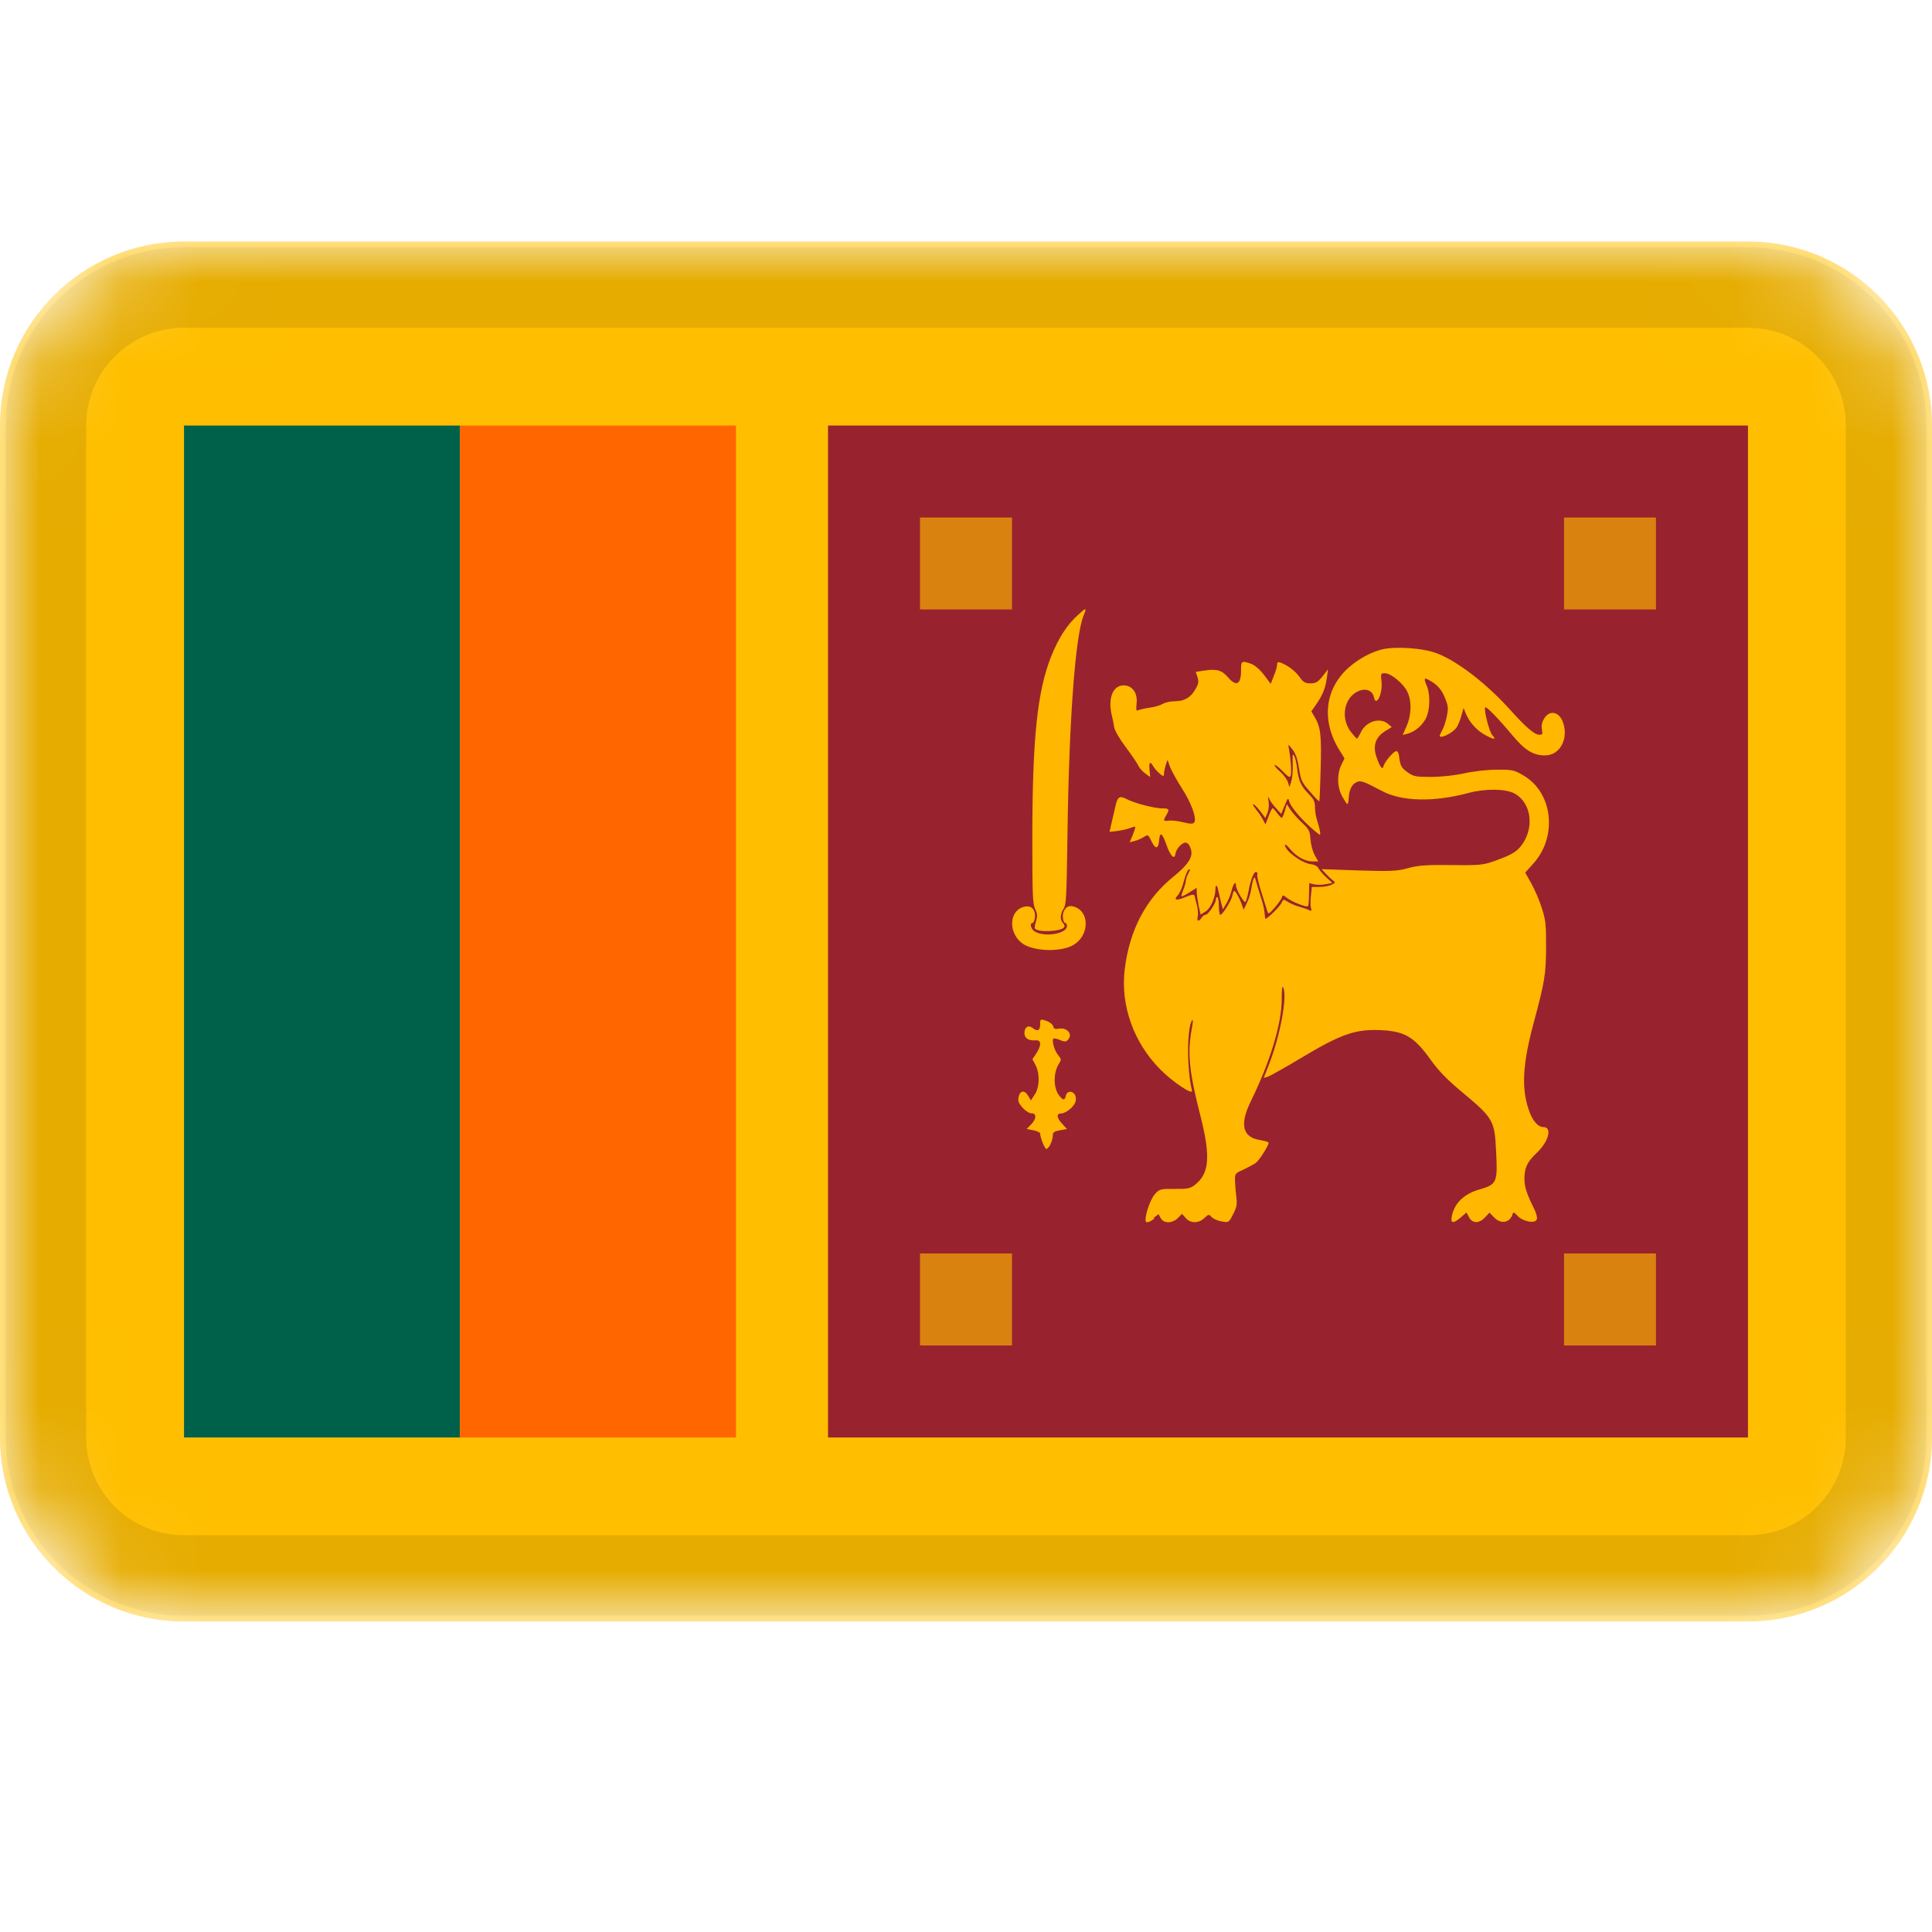 <svg width="24" height="24" viewBox="0 0 24 24" fill="none" xmlns="http://www.w3.org/2000/svg">
<mask id="mask0_3349_51234" style="mask-type:alpha" maskUnits="userSpaceOnUse" x="0" y="3" width="24" height="18">
<path d="M21.714 3H2.286C1.023 3 0 4.023 0 5.286V17.857C0 19.119 1.023 20.143 2.286 20.143H21.714C22.977 20.143 24 19.119 24 17.857V5.286C24 4.023 22.977 3 21.714 3Z" fill="white"/>
</mask>
<g mask="url(#mask0_3349_51234)">
<path d="M21.714 3H2.286C1.023 3 0 4.023 0 5.286V17.857C0 19.119 1.023 20.143 2.286 20.143H21.714C22.977 20.143 24 19.119 24 17.857V5.286C24 4.023 22.977 3 21.714 3Z" fill="#FFBF00"/>
<path fill-rule="evenodd" clip-rule="evenodd" d="M2.286 5.286H5.714V17.857H2.286V5.286Z" fill="#00614A"/>
<path fill-rule="evenodd" clip-rule="evenodd" d="M5.714 5.286H9.143V17.857H5.714V5.286Z" fill="#FF6600"/>
<path fill-rule="evenodd" clip-rule="evenodd" d="M10.286 5.286H21.714V17.857H10.286V5.286Z" fill="#98232E"/>
<path fill-rule="evenodd" clip-rule="evenodd" d="M14.326 15.133L14.392 15.082L14.419 15.133C14.457 15.201 14.561 15.199 14.63 15.133L14.683 15.079L14.729 15.13C14.786 15.199 14.894 15.199 14.962 15.13C15.013 15.082 15.019 15.081 15.051 15.119C15.07 15.139 15.126 15.165 15.175 15.173C15.264 15.189 15.266 15.187 15.318 15.083C15.363 14.997 15.369 14.962 15.359 14.878C15.352 14.821 15.344 14.731 15.342 14.678C15.339 14.579 15.339 14.578 15.447 14.529C15.504 14.502 15.573 14.465 15.599 14.447C15.641 14.417 15.759 14.233 15.759 14.195C15.759 14.186 15.713 14.173 15.656 14.163C15.433 14.129 15.395 13.969 15.542 13.672C15.778 13.19 15.921 12.718 15.922 12.417C15.922 12.283 15.928 12.238 15.942 12.269C15.994 12.386 15.899 12.886 15.755 13.246L15.698 13.391L15.753 13.374C15.783 13.362 15.962 13.263 16.15 13.15C16.664 12.841 16.841 12.779 17.175 12.798C17.454 12.814 17.573 12.886 17.769 13.161C17.874 13.306 17.975 13.41 18.158 13.563C18.551 13.89 18.567 13.918 18.585 14.302C18.605 14.69 18.597 14.713 18.374 14.777C18.185 14.832 18.065 14.949 18.034 15.112C18.018 15.2 18.054 15.203 18.149 15.121L18.217 15.062L18.249 15.121C18.29 15.201 18.377 15.201 18.449 15.121L18.503 15.064L18.558 15.121C18.645 15.213 18.76 15.192 18.792 15.075C18.798 15.055 18.815 15.062 18.849 15.101C18.912 15.174 19.073 15.206 19.091 15.146C19.098 15.126 19.085 15.072 19.063 15.027C18.969 14.84 18.939 14.75 18.937 14.648C18.937 14.506 18.968 14.438 19.09 14.321C19.239 14.181 19.285 14.001 19.173 14.001C19.104 14.001 19.033 13.918 18.99 13.784C18.898 13.515 18.915 13.213 19.051 12.71C19.189 12.195 19.205 12.104 19.206 11.761C19.206 11.483 19.202 11.435 19.154 11.283C19.126 11.192 19.066 11.053 19.024 10.977L18.947 10.84L19.047 10.728C19.352 10.392 19.29 9.841 18.921 9.631C18.81 9.565 18.782 9.559 18.585 9.562C18.466 9.562 18.288 9.583 18.185 9.608C18.08 9.631 17.904 9.651 17.783 9.651C17.591 9.651 17.559 9.647 17.486 9.594C17.408 9.539 17.394 9.514 17.379 9.389C17.377 9.361 17.363 9.336 17.35 9.331C17.323 9.32 17.201 9.457 17.185 9.521C17.176 9.551 17.168 9.549 17.143 9.51C17.126 9.481 17.102 9.418 17.089 9.37C17.058 9.247 17.096 9.153 17.203 9.085L17.289 9.032L17.241 8.991C17.138 8.906 16.963 8.963 16.901 9.105C16.882 9.143 16.863 9.176 16.857 9.176C16.851 9.176 16.817 9.138 16.782 9.093C16.649 8.921 16.695 8.665 16.873 8.586C16.967 8.545 17.05 8.577 17.067 8.661C17.094 8.789 17.177 8.621 17.162 8.469C17.151 8.368 17.151 8.363 17.205 8.363C17.278 8.363 17.433 8.491 17.482 8.592C17.539 8.706 17.534 8.889 17.471 9.024L17.425 9.13L17.487 9.114C17.578 9.089 17.67 9.011 17.715 8.92C17.763 8.822 17.769 8.631 17.727 8.527C17.685 8.427 17.689 8.413 17.75 8.447C17.855 8.504 17.91 8.566 17.952 8.675C17.991 8.773 17.993 8.797 17.973 8.898C17.961 8.961 17.933 9.043 17.911 9.081C17.877 9.142 17.877 9.152 17.903 9.152C17.952 9.152 18.057 9.089 18.094 9.038C18.112 9.01 18.139 8.946 18.154 8.891L18.181 8.795L18.211 8.869C18.255 8.971 18.337 9.066 18.44 9.125C18.551 9.189 18.597 9.193 18.539 9.134C18.501 9.094 18.429 8.814 18.45 8.787C18.462 8.771 18.613 8.925 18.782 9.128C18.944 9.322 19.045 9.384 19.193 9.384C19.384 9.384 19.494 9.165 19.41 8.958C19.359 8.837 19.248 8.821 19.184 8.923C19.154 8.971 19.146 9.009 19.154 9.058C19.166 9.12 19.161 9.127 19.12 9.127C19.063 9.127 18.955 9.035 18.763 8.821C18.47 8.495 18.112 8.218 17.855 8.118C17.689 8.051 17.336 8.026 17.169 8.067C16.986 8.111 16.769 8.25 16.653 8.399C16.445 8.662 16.442 9.01 16.645 9.329L16.702 9.421L16.663 9.501C16.606 9.619 16.61 9.778 16.674 9.895C16.703 9.946 16.731 9.989 16.738 9.989C16.745 9.989 16.752 9.954 16.754 9.914C16.76 9.811 16.793 9.743 16.85 9.717C16.901 9.691 16.934 9.703 17.168 9.826C17.414 9.958 17.817 9.966 18.247 9.849C18.458 9.794 18.706 9.798 18.816 9.858C19.016 9.97 19.063 10.261 18.915 10.481C18.851 10.575 18.79 10.614 18.584 10.689C18.426 10.746 18.39 10.751 18.032 10.746C17.727 10.742 17.617 10.75 17.493 10.784C17.358 10.822 17.275 10.825 16.878 10.813L16.418 10.797L16.47 10.854C16.497 10.883 16.538 10.922 16.558 10.937C16.592 10.962 16.592 10.966 16.539 10.991C16.509 11.007 16.442 11.018 16.391 11.018H16.296L16.285 11.126C16.278 11.185 16.278 11.251 16.285 11.278C16.296 11.315 16.293 11.32 16.262 11.306C16.243 11.295 16.189 11.278 16.141 11.264C16.093 11.25 16.029 11.224 15.998 11.203C15.945 11.169 15.941 11.169 15.92 11.215C15.904 11.256 15.744 11.414 15.72 11.414C15.717 11.414 15.712 11.383 15.709 11.345C15.709 11.309 15.686 11.211 15.658 11.13C15.633 11.05 15.606 10.961 15.599 10.934C15.587 10.893 15.584 10.89 15.57 10.922C15.562 10.942 15.55 10.997 15.543 11.045C15.537 11.09 15.513 11.17 15.49 11.216L15.449 11.301L15.423 11.227C15.395 11.15 15.349 11.067 15.331 11.067C15.326 11.067 15.315 11.094 15.309 11.125C15.297 11.187 15.186 11.365 15.16 11.365C15.149 11.365 15.141 11.314 15.141 11.254C15.141 11.192 15.133 11.143 15.121 11.143C15.112 11.143 15.103 11.158 15.103 11.177C15.103 11.223 15.008 11.363 14.977 11.363C14.962 11.363 14.941 11.379 14.927 11.4C14.893 11.453 14.864 11.446 14.878 11.389C14.886 11.36 14.881 11.297 14.869 11.246L14.838 11.126C14.833 11.107 14.8 11.112 14.728 11.143C14.611 11.192 14.573 11.184 14.632 11.12C14.655 11.097 14.689 11.019 14.706 10.946C14.725 10.873 14.752 10.809 14.768 10.801C14.789 10.794 14.787 10.805 14.762 10.849C14.745 10.881 14.73 10.925 14.73 10.945C14.73 10.966 14.715 11.014 14.699 11.054C14.683 11.095 14.673 11.13 14.677 11.134C14.681 11.139 14.725 11.118 14.775 11.086L14.866 11.029V11.08C14.866 11.109 14.878 11.183 14.889 11.247L14.914 11.361L14.976 11.323C15.039 11.285 15.099 11.146 15.099 11.04C15.099 10.985 15.122 10.994 15.131 11.051L15.163 11.189L15.191 11.296L15.233 11.227C15.256 11.19 15.287 11.117 15.299 11.064C15.322 10.975 15.354 10.936 15.354 11.001C15.354 11.049 15.453 11.218 15.471 11.205C15.48 11.198 15.498 11.134 15.511 11.063C15.538 10.914 15.582 10.814 15.61 10.834C15.622 10.843 15.624 10.857 15.618 10.869C15.614 10.88 15.635 10.977 15.669 11.083C15.703 11.19 15.737 11.297 15.743 11.321C15.754 11.361 15.766 11.355 15.837 11.272C15.882 11.221 15.921 11.163 15.926 11.144C15.933 11.117 15.943 11.118 15.983 11.151C16.04 11.199 16.234 11.277 16.249 11.256C16.255 11.249 16.261 11.182 16.261 11.107L16.264 10.97L16.321 10.985C16.352 10.994 16.416 10.993 16.464 10.985L16.551 10.968L16.474 10.897C16.432 10.858 16.389 10.808 16.378 10.785C16.367 10.762 16.328 10.739 16.287 10.736C16.169 10.722 15.962 10.568 15.962 10.496C15.962 10.481 15.991 10.504 16.026 10.547C16.104 10.641 16.211 10.701 16.305 10.701H16.376L16.333 10.625C16.307 10.579 16.285 10.497 16.279 10.427C16.271 10.319 16.262 10.302 16.176 10.222C16.125 10.174 16.059 10.102 16.033 10.062L15.985 9.99L15.96 10.075C15.946 10.123 15.929 10.161 15.923 10.161C15.917 10.161 15.889 10.134 15.866 10.101C15.84 10.066 15.814 10.039 15.809 10.039C15.801 10.039 15.779 10.085 15.758 10.142L15.72 10.241L15.69 10.184C15.673 10.15 15.635 10.095 15.605 10.058C15.574 10.019 15.557 9.99 15.568 9.99C15.579 9.99 15.618 10.029 15.654 10.075L15.719 10.162L15.745 10.098C15.76 10.062 15.766 10.003 15.759 9.957C15.747 9.888 15.75 9.886 15.77 9.928C15.782 9.955 15.819 10.008 15.854 10.042L15.915 10.111L15.958 10.008C16 9.905 16.001 9.905 16.019 9.965C16.046 10.047 16.231 10.25 16.389 10.367C16.411 10.385 16.402 10.321 16.358 10.178C16.346 10.141 16.335 10.072 16.335 10.026C16.335 9.958 16.321 9.927 16.255 9.861C16.161 9.765 16.131 9.697 16.113 9.543C16.106 9.48 16.09 9.41 16.077 9.389C16.057 9.354 16.054 9.374 16.059 9.489C16.062 9.569 16.054 9.665 16.041 9.706L16.018 9.779L16 9.718C15.989 9.683 15.946 9.626 15.903 9.586C15.857 9.549 15.829 9.511 15.834 9.503C15.84 9.496 15.886 9.53 15.934 9.581C16.008 9.657 16.025 9.665 16.034 9.632C16.046 9.592 16.034 9.419 16.011 9.301C16 9.239 16 9.239 16.057 9.312C16.098 9.369 16.12 9.433 16.137 9.547C16.16 9.693 16.171 9.719 16.272 9.833C16.333 9.905 16.386 9.959 16.389 9.954C16.393 9.95 16.4 9.767 16.406 9.549C16.417 9.131 16.406 9.032 16.329 8.903L16.29 8.837L16.351 8.749C16.431 8.634 16.467 8.543 16.483 8.417L16.497 8.314L16.429 8.402C16.371 8.473 16.345 8.489 16.28 8.489C16.215 8.489 16.189 8.475 16.146 8.413C16.094 8.338 16 8.267 15.911 8.232C15.877 8.221 15.865 8.225 15.865 8.255C15.865 8.278 15.848 8.339 15.825 8.394L15.785 8.495L15.701 8.383C15.648 8.314 15.586 8.262 15.541 8.246C15.423 8.205 15.417 8.208 15.417 8.326C15.417 8.501 15.36 8.534 15.257 8.417C15.181 8.326 15.115 8.307 14.968 8.329L14.854 8.346L14.877 8.415C14.893 8.472 14.888 8.495 14.851 8.56C14.792 8.665 14.714 8.711 14.595 8.711C14.541 8.711 14.472 8.726 14.442 8.745C14.414 8.762 14.342 8.784 14.282 8.791C14.223 8.799 14.16 8.814 14.142 8.822C14.114 8.835 14.111 8.824 14.119 8.739C14.134 8.609 14.066 8.514 13.959 8.514C13.822 8.514 13.759 8.678 13.813 8.894C13.824 8.935 13.835 9.001 13.842 9.039C13.85 9.079 13.911 9.185 13.989 9.287C14.062 9.385 14.13 9.487 14.142 9.513C14.153 9.539 14.191 9.582 14.225 9.607L14.288 9.653L14.28 9.565C14.271 9.466 14.287 9.45 14.326 9.519C14.341 9.545 14.376 9.585 14.406 9.61C14.451 9.647 14.459 9.648 14.459 9.615C14.459 9.592 14.469 9.546 14.48 9.507L14.503 9.439L14.537 9.533C14.558 9.584 14.624 9.702 14.683 9.795C14.8 9.973 14.871 10.173 14.834 10.218C14.819 10.238 14.779 10.235 14.697 10.214C14.632 10.198 14.552 10.189 14.519 10.194C14.45 10.206 14.447 10.194 14.488 10.126C14.531 10.054 14.525 10.042 14.439 10.042C14.339 10.042 14.094 9.978 13.999 9.928C13.907 9.882 13.885 9.894 13.858 10.008L13.809 10.219L13.783 10.334L13.882 10.322C13.937 10.314 14.008 10.299 14.039 10.286C14.071 10.274 14.099 10.267 14.103 10.271C14.106 10.275 14.091 10.321 14.072 10.371L14.033 10.463L14.096 10.447C14.13 10.438 14.182 10.415 14.21 10.397C14.261 10.365 14.264 10.367 14.304 10.45C14.352 10.553 14.391 10.55 14.399 10.439C14.408 10.327 14.437 10.344 14.49 10.494C14.539 10.638 14.593 10.688 14.602 10.603C14.606 10.576 14.632 10.529 14.663 10.501C14.723 10.443 14.769 10.462 14.794 10.551C14.823 10.642 14.762 10.738 14.589 10.88C14.234 11.163 14.031 11.552 13.971 12.046C13.919 12.491 14.083 12.953 14.414 13.285C14.571 13.445 14.823 13.61 14.807 13.547C14.741 13.275 14.743 12.759 14.811 12.671C14.823 12.657 14.818 12.711 14.803 12.79C14.749 13.085 14.773 13.319 14.914 13.869C15.04 14.367 15.024 14.579 14.843 14.719C14.786 14.765 14.747 14.771 14.592 14.769C14.423 14.767 14.405 14.771 14.35 14.829C14.297 14.886 14.23 15.069 14.23 15.153C14.23 15.199 14.267 15.193 14.344 15.135L14.326 15.133ZM13.046 14.218C13.064 14.187 13.078 14.138 13.078 14.11C13.078 14.066 13.093 14.055 13.166 14.041L13.254 14.025L13.197 13.962C13.126 13.889 13.119 13.832 13.181 13.832C13.241 13.832 13.345 13.747 13.361 13.683C13.369 13.656 13.365 13.617 13.352 13.597C13.318 13.545 13.253 13.553 13.241 13.61C13.227 13.672 13.207 13.673 13.158 13.61C13.085 13.519 13.082 13.327 13.154 13.215C13.186 13.162 13.186 13.158 13.143 13.105C13.097 13.046 13.063 12.93 13.086 12.903C13.093 12.895 13.129 12.903 13.166 12.919C13.221 12.942 13.242 12.944 13.264 12.919C13.333 12.85 13.258 12.759 13.15 12.779C13.107 12.787 13.09 12.779 13.083 12.75C13.079 12.727 13.041 12.696 12.998 12.681C12.922 12.656 12.921 12.658 12.921 12.727C12.921 12.803 12.887 12.818 12.826 12.769C12.775 12.729 12.726 12.76 12.726 12.832C12.726 12.898 12.777 12.931 12.867 12.923C12.936 12.918 12.939 12.987 12.873 13.086L12.825 13.158L12.863 13.23C12.92 13.336 12.914 13.513 12.851 13.601L12.806 13.67L12.774 13.615C12.73 13.538 12.671 13.544 12.654 13.626C12.642 13.68 12.654 13.704 12.703 13.761C12.737 13.799 12.786 13.83 12.813 13.83C12.879 13.83 12.877 13.898 12.808 13.969L12.754 14.024L12.839 14.041C12.885 14.05 12.921 14.069 12.921 14.081C12.921 14.127 12.978 14.273 12.998 14.273C13.009 14.273 13.032 14.25 13.047 14.219L13.046 14.218ZM13.335 11.738C13.525 11.627 13.541 11.345 13.362 11.27C13.288 11.24 13.241 11.258 13.214 11.323C13.191 11.375 13.206 11.467 13.237 11.467C13.246 11.467 13.254 11.483 13.254 11.504C13.254 11.602 12.965 11.647 12.847 11.567C12.806 11.538 12.79 11.466 12.824 11.466C12.847 11.466 12.866 11.391 12.854 11.338C12.835 11.267 12.781 11.242 12.703 11.27C12.526 11.331 12.531 11.608 12.711 11.727C12.859 11.822 13.184 11.827 13.337 11.738H13.335ZM13.217 11.521C13.229 11.51 13.224 11.487 13.206 11.467C13.166 11.425 13.168 11.362 13.211 11.29C13.246 11.237 13.249 11.157 13.261 10.346C13.28 8.947 13.358 7.897 13.461 7.646C13.502 7.545 13.495 7.543 13.39 7.64C13.253 7.763 13.15 7.926 13.058 8.154C12.885 8.589 12.824 9.174 12.824 10.422C12.824 11.13 12.829 11.222 12.858 11.29C12.888 11.352 12.889 11.376 12.87 11.443C12.856 11.487 12.85 11.529 12.856 11.535C12.895 11.585 13.176 11.573 13.218 11.52L13.217 11.521Z" fill="#FFB700"/>
<path fill-rule="evenodd" clip-rule="evenodd" d="M11.429 6.429H12.571V7.571H11.429V6.429ZM19.429 6.429H20.571V7.571H19.429V6.429ZM11.429 15.571H12.571V16.714H11.429V15.571ZM19.429 15.571H20.571V16.714H19.429V15.571Z" fill="#DA8210"/>
<path d="M21.714 3.571H2.286C1.339 3.571 0.571 4.339 0.571 5.286V17.857C0.571 18.804 1.339 19.571 2.286 19.571H21.714C22.661 19.571 23.429 18.804 23.429 17.857V5.286C23.429 4.339 22.661 3.571 21.714 3.571Z" stroke="black" stroke-opacity="0.1"/>
</g>
</svg>
